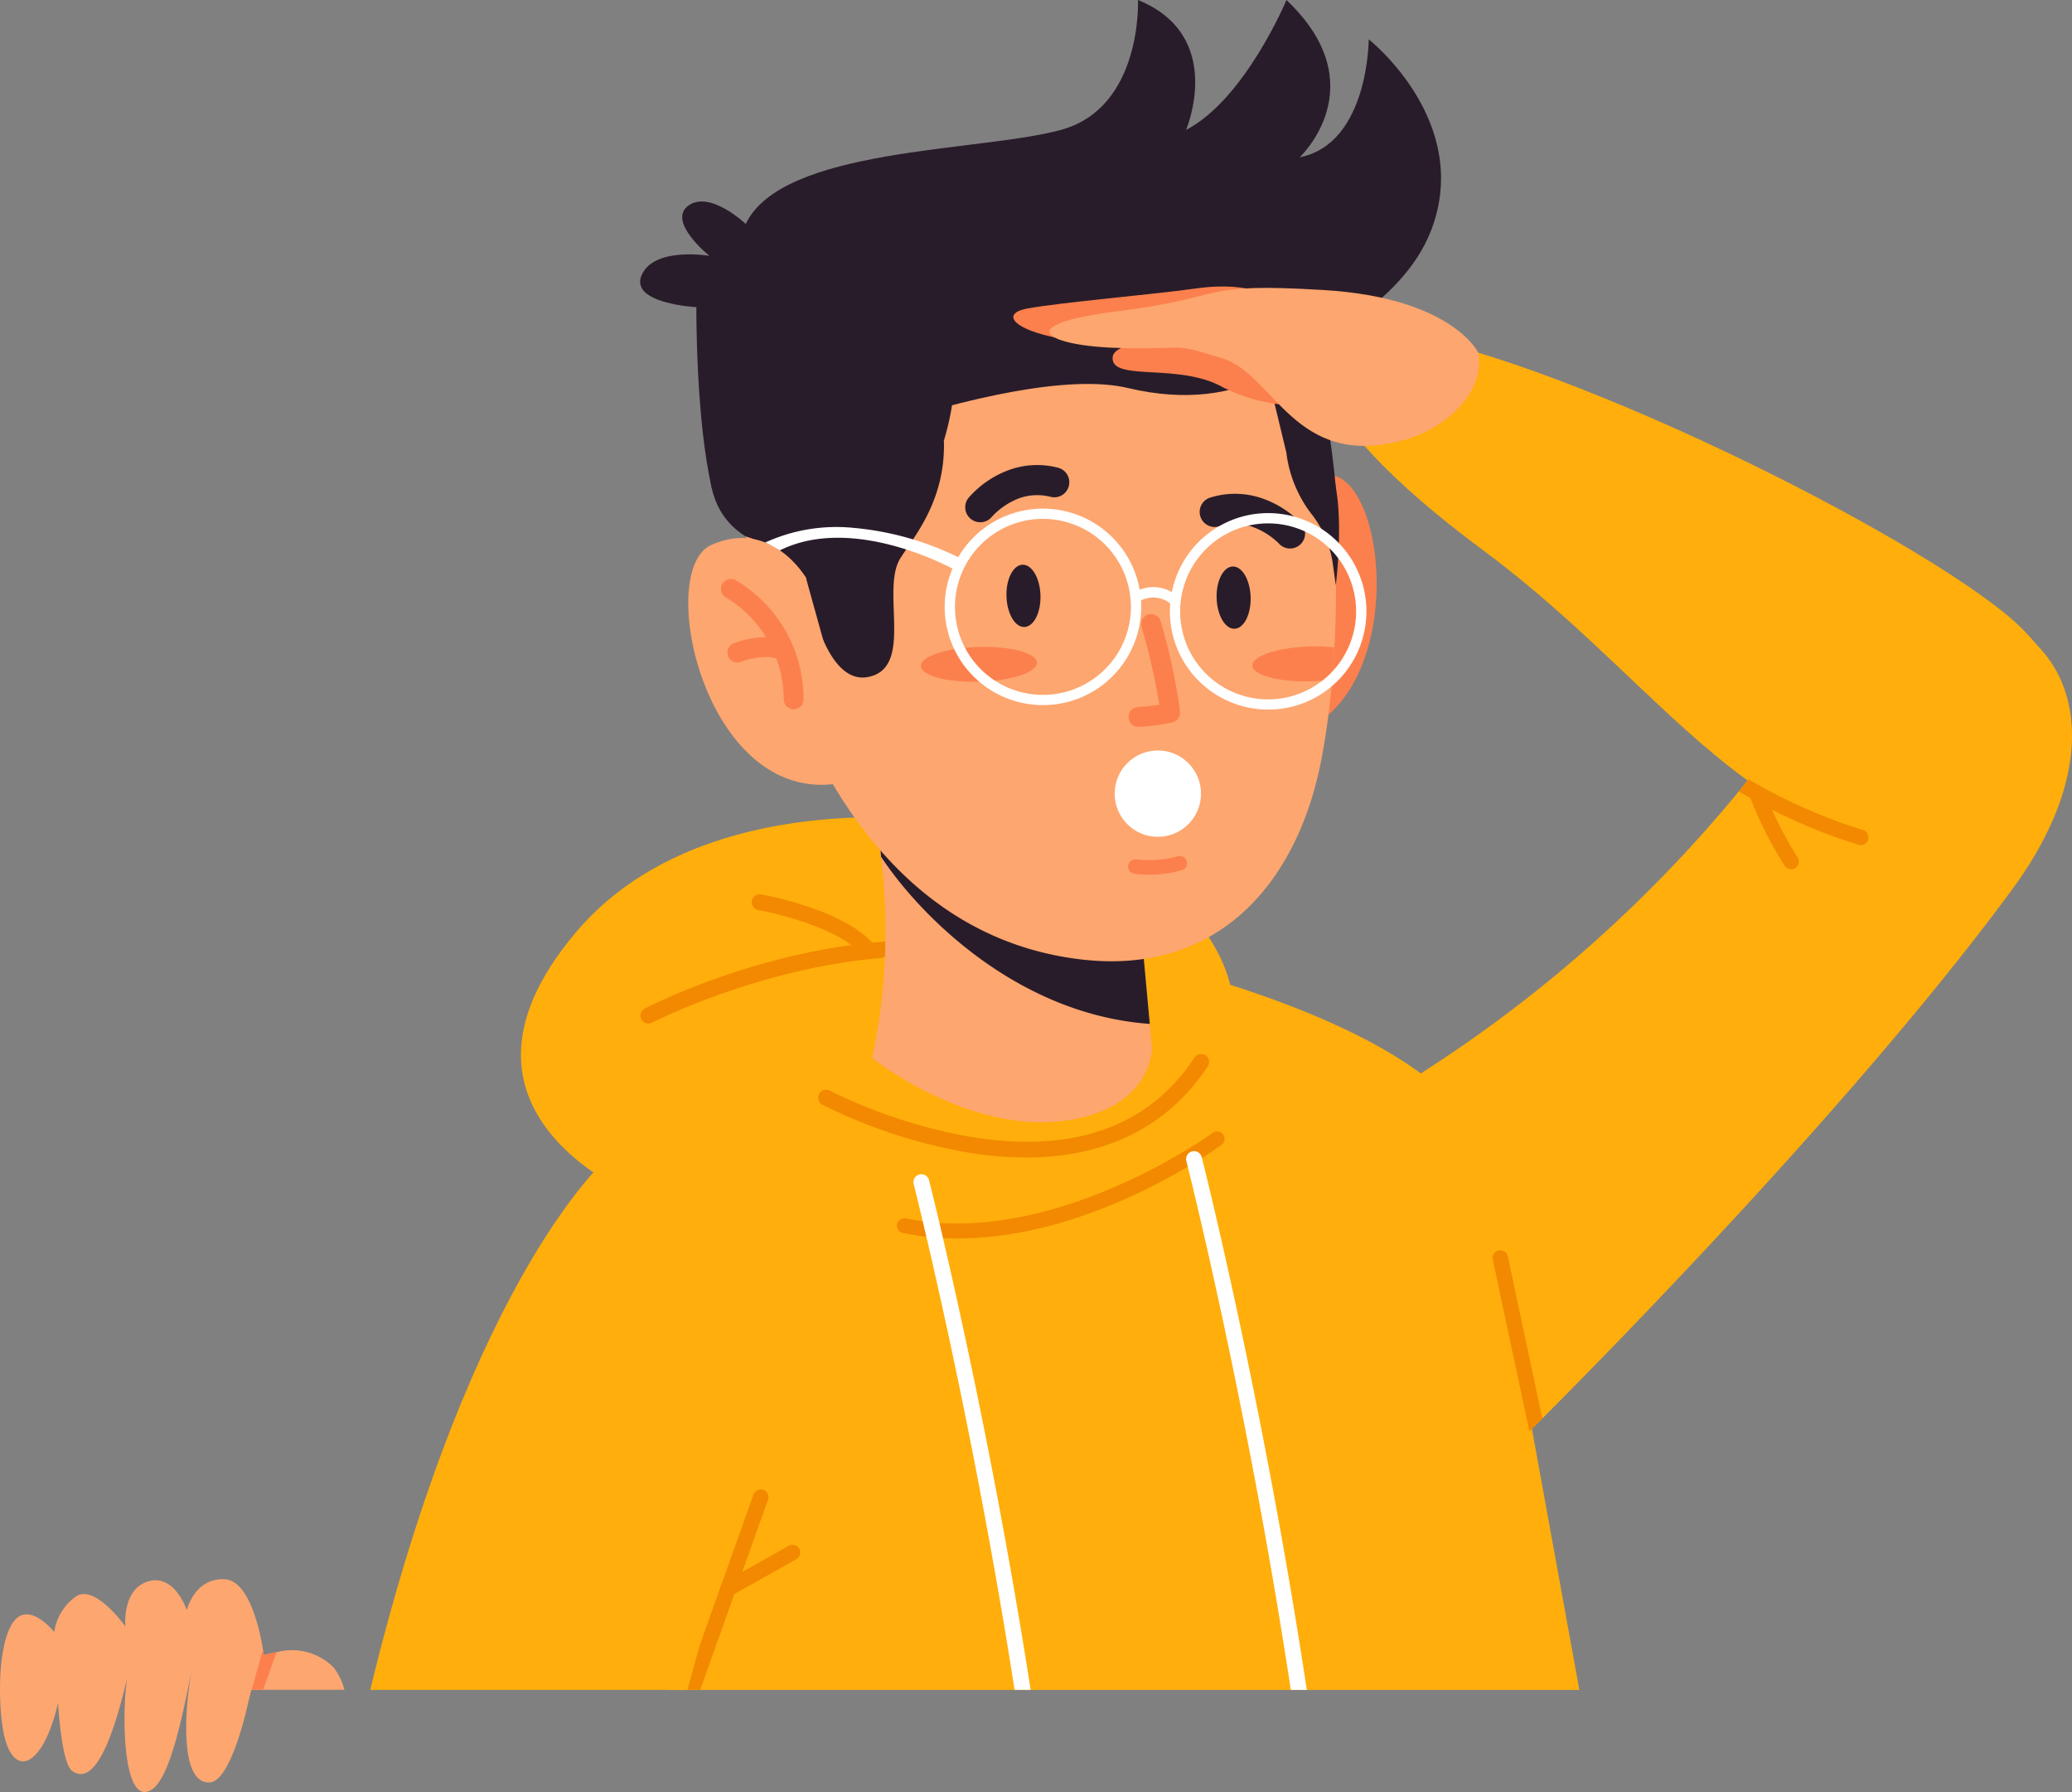 <svg xmlns="http://www.w3.org/2000/svg" width="167.181" height="144.578" viewBox="0 0 167.181 144.578">
  <rect x="0" y="0" width="167.181" height="144.578" fill="#808080" stroke="none"/>
  <g id="Grupo_1173670" data-name="Grupo 1173670" transform="translate(0)">
    <g id="Grupo_1173546" data-name="Grupo 1173546" transform="translate(42.032 65.921)">
      <g id="Grupo_1173540" data-name="Grupo 1173540">
        <g id="Grupo_1173539" data-name="Grupo 1173539">
          <path id="Trazado_1027136" data-name="Trazado 1027136" d="M349.477,369.588s-19.1-6.761-6.288-21.943,42.344-8.147,46.94-4.191c10.118,8.71,4.69,15.389,4.69,15.389S379.35,374.719,349.477,369.588Z" transform="translate(-338.766 -338.334)" fill="#ffae0b"/>
        </g>
      </g>
      <g id="Grupo_1173545" data-name="Grupo 1173545" transform="translate(9.645 6.227)">
        <g id="Grupo_1173542" data-name="Grupo 1173542" transform="translate(0 3.71)">
          <g id="Grupo_1173541" data-name="Grupo 1173541">
            <path id="Trazado_1027137" data-name="Trazado 1027137" d="M359.225,354.357a.64.64,0,0,1-.291-1.208c.519-.27,12.858-6.6,25.756-5.355a.639.639,0,1,1-.123,1.273c-12.519-1.2-24.919,5.152-25.043,5.217A.631.631,0,0,1,359.225,354.357Z" transform="translate(-358.589 -347.633)" fill="#f28900"/>
          </g>
        </g>
        <g id="Grupo_1173544" data-name="Grupo 1173544" transform="translate(8.962)">
          <g id="Grupo_1173543" data-name="Grupo 1173543">
            <path id="Trazado_1027138" data-name="Trazado 1027138" d="M375.175,349.389a.637.637,0,0,1-.5-.243c-2.023-2.555-8.393-3.7-8.457-3.716a.64.64,0,0,1,.221-1.26c.281.049,6.913,1.245,9.238,4.18a.639.639,0,0,1-.1.9A.631.631,0,0,1,375.175,349.389Z" transform="translate(-365.692 -344.161)" fill="#f28900"/>
          </g>
        </g>
      </g>
    </g>
    <g id="Grupo_1173548" data-name="Grupo 1173548" transform="translate(46.531 76.746)">
      <g id="Grupo_1173547" data-name="Grupo 1173547">
        <path id="Trazado_1027139" data-name="Trazado 1027139" d="M385.567,364.066c-3.663-10.264-30.329-15.6-30.329-15.6l-17.621.37a169.864,169.864,0,0,0-22.291,16.137,29.581,29.581,0,0,0-2.207,17.489c1.718,9.575,4.932,18.382,7.014,25.6h73.432Z" transform="translate(-312.663 -348.464)" fill="#ffae0b"/>
      </g>
    </g>
    <g id="Grupo_1173552" data-name="Grupo 1173552" transform="translate(55.177 120.165)">
      <g id="Grupo_1173550" data-name="Grupo 1173550" transform="translate(0)">
        <g id="Grupo_1173549" data-name="Grupo 1173549">
          <path id="Trazado_1027140" data-name="Trazado 1027140" d="M373.891,405.268h1.319l5.472-15.342a.621.621,0,0,0-1.17-.419Z" transform="translate(-373.891 -389.096)" fill="#f28900"/>
        </g>
      </g>
      <g id="Grupo_1173551" data-name="Grupo 1173551" transform="translate(2.948 4.482)">
        <path id="Trazado_1027141" data-name="Trazado 1027141" d="M372.137,397.447a.621.621,0,0,0,.3-.08l5.175-2.915a.621.621,0,1,0-.609-1.081l-5.176,2.915a.621.621,0,0,0,.306,1.162Z" transform="translate(-371.515 -393.29)" fill="#f28900"/>
      </g>
    </g>
    <g id="Grupo_1173558" data-name="Grupo 1173558" transform="translate(72.409 91.297)">
      <g id="Grupo_1173557" data-name="Grupo 1173557" transform="translate(0)">
        <g id="Grupo_1173556" data-name="Grupo 1173556">
          <g id="Grupo_1173555" data-name="Grupo 1173555">
            <g id="Grupo_1173554" data-name="Grupo 1173554">
              <g id="Grupo_1173553" data-name="Grupo 1173553">
                <path id="Trazado_1027142" data-name="Trazado 1027142" d="M345.567,370.668c10.33-.491,19.578-7.17,20.034-7.5a.6.6,0,1,0-.708-.967c-.127.093-12.879,9.3-24.7,6.893a.6.6,0,1,0-.238,1.174A22.748,22.748,0,0,0,345.567,370.668Z" transform="translate(-339.478 -362.081)" fill="#f28900"/>
              </g>
            </g>
          </g>
        </g>
      </g>
    </g>
    <g id="Grupo_1173560" data-name="Grupo 1173560" transform="translate(73.699 94.723)">
      <g id="Grupo_1173559" data-name="Grupo 1173559" transform="translate(0)">
        <path id="Trazado_1027143" data-name="Trazado 1027143" d="M362.261,406.9c-3.505-22.475-8.067-40.518-8.143-40.816a.64.64,0,0,1,1.24-.316c.077.3,4.676,18.493,8.2,41.132Z" transform="translate(-354.098 -365.287)" fill="#fff"/>
      </g>
    </g>
    <g id="Grupo_1173562" data-name="Grupo 1173562" transform="translate(95.695 92.86)">
      <g id="Grupo_1173561" data-name="Grupo 1173561" transform="translate(0)">
        <path id="Trazado_1027144" data-name="Trazado 1027144" d="M341.7,407.021c-3.538-23.333-8.352-42.373-8.43-42.679a.64.64,0,0,1,1.24-.316c.079.309,4.931,19.5,8.483,43Z" transform="translate(-333.246 -363.544)" fill="#fff"/>
      </g>
    </g>
    <g id="Grupo_1173564" data-name="Grupo 1173564" transform="translate(66.02 85.058)">
      <g id="Grupo_1173563" data-name="Grupo 1173563">
        <path id="Trazado_1027145" data-name="Trazado 1027145" d="M357.2,364.572a28.988,28.988,0,0,1-4.386-.384,42.443,42.443,0,0,1-11.848-3.874.64.64,0,1,1,.6-1.131,41.891,41.891,0,0,0,11.482,3.745c8.213,1.313,14.248-.84,17.933-6.4a.64.64,0,1,1,1.066.707C368.809,362.128,363.725,364.621,357.2,364.572Z" transform="translate(-340.629 -356.243)" fill="#f28900"/>
      </g>
    </g>
    <g id="Grupo_1173655" data-name="Grupo 1173655" transform="translate(51.646 0)">
      <g id="Grupo_1173575" data-name="Grupo 1173575" transform="translate(18.73 66.645)">
        <g id="Grupo_1173569" data-name="Grupo 1173569">
          <g id="Grupo_1173568" data-name="Grupo 1173568">
            <g id="Grupo_1173567" data-name="Grupo 1173567">
              <g id="Grupo_1173566" data-name="Grupo 1173566">
                <g id="Grupo_1173565" data-name="Grupo 1173565">
                  <path id="Trazado_1027146" data-name="Trazado 1027146" d="M360.862,362.731c-8.019,1.317-15.93-5-15.93-5a49.416,49.416,0,0,0,.825-15.112c-.208-2.181-.452-3.611-.452-3.611l21.288,8,.734,7.969.178,1.948S367.567,361.63,360.862,362.731Z" transform="translate(-344.932 -339.012)" fill="#fda66f"/>
                </g>
              </g>
            </g>
          </g>
        </g>
        <g id="Grupo_1173574" data-name="Grupo 1173574" transform="translate(0.374 0.001)">
          <g id="Grupo_1173573" data-name="Grupo 1173573">
            <g id="Grupo_1173572" data-name="Grupo 1173572">
              <g id="Grupo_1173571" data-name="Grupo 1173571">
                <g id="Grupo_1173570" data-name="Grupo 1173570">
                  <path id="Trazado_1027147" data-name="Trazado 1027147" d="M367.12,354.976c-10.8-.778-18.674-8.907-21.689-13.5a13.755,13.755,0,0,0-.332-2.465l21.288,8Z" transform="translate(-345.099 -339.013)" fill="#291c2a"/>
                </g>
              </g>
            </g>
          </g>
        </g>
      </g>
      <g id="Grupo_1173580" data-name="Grupo 1173580" transform="translate(49.125 38.24)">
        <g id="Grupo_1173579" data-name="Grupo 1173579" transform="translate(0)">
          <g id="Grupo_1173578" data-name="Grupo 1173578">
            <g id="Grupo_1173577" data-name="Grupo 1173577">
              <g id="Grupo_1173576" data-name="Grupo 1173576">
                <path id="Trazado_1027148" data-name="Trazado 1027148" d="M327.969,317.118s1.369-5.375,6.621-4.613,6.33,22.236-6.546,21.343Z" transform="translate(-327.969 -312.431)" fill="#fc804d"/>
              </g>
            </g>
          </g>
        </g>
      </g>
      <g id="Grupo_1173585" data-name="Grupo 1173585" transform="translate(8.053 17.444)">
        <g id="Grupo_1173584" data-name="Grupo 1173584">
          <g id="Grupo_1173583" data-name="Grupo 1173583">
            <g id="Grupo_1173582" data-name="Grupo 1173582">
              <g id="Grupo_1173581" data-name="Grupo 1173581">
                <path id="Trazado_1027149" data-name="Trazado 1027149" d="M378.043,336.4c-1.864,10.314-8.362,17.787-19.349,16.546-24-2.715-27.506-36.406-27.506-36.406-1.684-17.376,12.07-26.015,28.518-22.97s18.034,13.481,19.019,21.578a79.08,79.08,0,0,1,.292,12.609c-.047.848-.1,1.711-.18,2.586-.093,1.071-.207,2.154-.352,3.242C378.36,334.523,378.216,335.465,378.043,336.4Z" transform="translate(-331.048 -292.97)" fill="#fda66f"/>
              </g>
            </g>
          </g>
        </g>
      </g>
      <ellipse id="Elipse_12047" data-name="Elipse 12047" cx="3.484" cy="3.484" rx="3.484" ry="3.484" transform="translate(38.291 60.547)" fill="#fff"/>
      <g id="Grupo_1173586" data-name="Grupo 1173586" transform="translate(39.381 69.044)">
        <path id="Trazado_1027150" data-name="Trazado 1027150" d="M342.672,341.562a.59.59,0,0,0,.123,1.153,9.549,9.549,0,0,0,3.864-.316.59.59,0,0,0-.418-1.1,8.743,8.743,0,0,1-3.352.245A.566.566,0,0,0,342.672,341.562Z" transform="translate(-342.252 -341.257)" fill="#fc804d"/>
      </g>
      <g id="Grupo_1173591" data-name="Grupo 1173591" transform="translate(45.151 39.835)">
        <g id="Grupo_1173590" data-name="Grupo 1173590">
          <g id="Grupo_1173589" data-name="Grupo 1173589">
            <g id="Grupo_1173588" data-name="Grupo 1173588">
              <g id="Grupo_1173587" data-name="Grupo 1173587">
                <path id="Trazado_1027151" data-name="Trazado 1027151" d="M333.845,316.35a1.213,1.213,0,0,1,.348-2.106,6.694,6.694,0,0,1,4.165.033,7.949,7.949,0,0,1,3.233,2.065,1.213,1.213,0,0,1-1.846,1.575,5.873,5.873,0,0,0-2.224-1.362,4.332,4.332,0,0,0-2.539-.017A1.205,1.205,0,0,1,333.845,316.35Z" transform="translate(-333.375 -313.923)" fill="#291c2a"/>
              </g>
            </g>
          </g>
        </g>
      </g>
      <g id="Grupo_1173596" data-name="Grupo 1173596" transform="translate(26.222 37.518)">
        <g id="Grupo_1173595" data-name="Grupo 1173595">
          <g id="Grupo_1173594" data-name="Grupo 1173594">
            <g id="Grupo_1173593" data-name="Grupo 1173593">
              <g id="Grupo_1173592" data-name="Grupo 1173592">
                <path id="Trazado_1027152" data-name="Trazado 1027152" d="M359.162,314.067a1.214,1.214,0,0,0-.452-2.086,6.681,6.681,0,0,0-4.159.238,7.954,7.954,0,0,0-3.127,2.221,1.213,1.213,0,0,0,1.92,1.482,5.877,5.877,0,0,1,2.154-1.47,4.337,4.337,0,0,1,2.535-.141A1.214,1.214,0,0,0,359.162,314.067Z" transform="translate(-351.175 -311.755)" fill="#291c2a"/>
              </g>
            </g>
          </g>
        </g>
      </g>
      <g id="Grupo_1173601" data-name="Grupo 1173601" transform="translate(8.522 35.545)">
        <g id="Grupo_1173600" data-name="Grupo 1173600">
          <g id="Grupo_1173599" data-name="Grupo 1173599">
            <g id="Grupo_1173598" data-name="Grupo 1173598">
              <g id="Grupo_1173597" data-name="Grupo 1173597">
                <path id="Trazado_1027153" data-name="Trazado 1027153" d="M360.639,317.645a9.538,9.538,0,0,1,4.855,3.321s1.244,8.739,5.008,8.02,1.016-6.986,2.607-9.568c1-1.62,3.679-4.6,3.521-9.509C376.63,309.909,364.83,311.819,360.639,317.645Z" transform="translate(-360.639 -309.909)" fill="#291c2a"/>
              </g>
            </g>
          </g>
        </g>
      </g>
      <g id="Grupo_1173602" data-name="Grupo 1173602" transform="translate(5.596 27.126)">
        <path id="Trazado_1027154" data-name="Trazado 1027154" d="M378.779,310.45s1.876-5.785.006-8.062-18.481,7.068-18.481,7.068-2,5.954,2.482,8.73Z" transform="translate(-359.862 -302.03)" fill="#291c2a"/>
      </g>
      <g id="Grupo_1173607" data-name="Grupo 1173607" transform="translate(52.153 36.553)">
        <g id="Grupo_1173606" data-name="Grupo 1173606" transform="translate(0)">
          <g id="Grupo_1173605" data-name="Grupo 1173605">
            <g id="Grupo_1173604" data-name="Grupo 1173604">
              <g id="Grupo_1173603" data-name="Grupo 1173603">
                <path id="Trazado_1027155" data-name="Trazado 1027155" d="M330.8,310.852a10.142,10.142,0,0,0,1.987,4.871,8.379,8.379,0,0,1,1.749,4l.249,1.79s.94-7.394-.738-10.08Z" transform="translate(-330.804 -310.852)" fill="#291c2a"/>
              </g>
            </g>
          </g>
        </g>
      </g>
      <g id="Grupo_1173608" data-name="Grupo 1173608" transform="translate(50.303 28.125)">
        <path id="Trazado_1027156" data-name="Trazado 1027156" d="M331.048,303.716l1.851,7.676,3.987,2.865s-.691-8.914-2.628-11.292Z" transform="translate(-331.048 -302.965)" fill="#291c2a"/>
      </g>
      <g id="Grupo_1173613" data-name="Grupo 1173613" transform="translate(22.653 52.19)">
        <g id="Grupo_1173612" data-name="Grupo 1173612" transform="translate(0)">
          <g id="Grupo_1173611" data-name="Grupo 1173611">
            <g id="Grupo_1173610" data-name="Grupo 1173610">
              <g id="Grupo_1173609" data-name="Grupo 1173609">
                <path id="Trazado_1027157" data-name="Trazado 1027157" d="M362.986,326.757c.022.775-2.055,1.464-4.641,1.539s-4.7-.491-4.723-1.265,2.055-1.463,4.641-1.539S362.964,325.982,362.986,326.757Z" transform="translate(-353.622 -325.485)" fill="#fc804d"/>
              </g>
            </g>
          </g>
        </g>
      </g>
      <g id="Grupo_1173618" data-name="Grupo 1173618" transform="translate(49.407 52.152)">
        <g id="Grupo_1173617" data-name="Grupo 1173617" transform="translate(0)">
          <g id="Grupo_1173616" data-name="Grupo 1173616">
            <g id="Grupo_1173615" data-name="Grupo 1173615">
              <g id="Grupo_1173614" data-name="Grupo 1173614">
                <path id="Trazado_1027158" data-name="Trazado 1027158" d="M337.593,328.116a15.824,15.824,0,0,1-1.71.145c-2.586.074-4.7-.492-4.724-1.266s2.054-1.462,4.641-1.539a14.056,14.056,0,0,1,1.974.074C337.727,326.379,337.671,327.241,337.593,328.116Z" transform="translate(-331.159 -325.449)" fill="#fc804d"/>
              </g>
            </g>
          </g>
        </g>
      </g>
      <g id="Grupo_1173623" data-name="Grupo 1173623" transform="translate(29.564 45.561)">
        <g id="Grupo_1173622" data-name="Grupo 1173622" transform="translate(0)">
          <g id="Grupo_1173621" data-name="Grupo 1173621">
            <g id="Grupo_1173620" data-name="Grupo 1173620">
              <g id="Grupo_1173619" data-name="Grupo 1173619">
                <path id="Trazado_1027159" data-name="Trazado 1027159" d="M356.092,321.754c.041,1.387-.54,2.53-1.3,2.552s-1.4-1.085-1.444-2.472.54-2.531,1.3-2.552S356.051,320.366,356.092,321.754Z" transform="translate(-353.35 -319.282)" fill="#291c2a"/>
              </g>
            </g>
          </g>
        </g>
      </g>
      <g id="Grupo_1173628" data-name="Grupo 1173628" transform="translate(46.52 45.704)">
        <g id="Grupo_1173627" data-name="Grupo 1173627" transform="translate(0)">
          <g id="Grupo_1173626" data-name="Grupo 1173626">
            <g id="Grupo_1173625" data-name="Grupo 1173625">
              <g id="Grupo_1173624" data-name="Grupo 1173624">
                <path id="Trazado_1027160" data-name="Trazado 1027160" d="M340.225,321.887c.041,1.387-.54,2.53-1.3,2.553s-1.4-1.085-1.444-2.472.54-2.531,1.3-2.552S340.184,320.5,340.225,321.887Z" transform="translate(-337.483 -319.416)" fill="#291c2a"/>
              </g>
            </g>
          </g>
        </g>
      </g>
      <g id="Grupo_1173633" data-name="Grupo 1173633" transform="translate(39.414 49.526)">
        <g id="Grupo_1173632" data-name="Grupo 1173632" transform="translate(0)">
          <g id="Grupo_1173631" data-name="Grupo 1173631">
            <g id="Grupo_1173630" data-name="Grupo 1173630">
              <g id="Grupo_1173629" data-name="Grupo 1173629">
                <path id="Trazado_1027161" data-name="Trazado 1027161" d="M343.471,332.1a.8.8,0,0,1,.091-1.586,17.346,17.346,0,0,0,1.729-.192,52.027,52.027,0,0,0-1.436-6.307.8.8,0,0,1,1.533-.455,47.387,47.387,0,0,1,1.576,7.333.8.8,0,0,1-.594.843,15.517,15.517,0,0,1-2.708.374A.763.763,0,0,1,343.471,332.1Z" transform="translate(-342.812 -322.992)" fill="#fc804d"/>
              </g>
            </g>
          </g>
        </g>
      </g>
      <g id="Grupo_1173649" data-name="Grupo 1173649" transform="translate(3.886 43.405)">
        <g id="Grupo_1173638" data-name="Grupo 1173638">
          <g id="Grupo_1173637" data-name="Grupo 1173637">
            <g id="Grupo_1173636" data-name="Grupo 1173636">
              <g id="Grupo_1173635" data-name="Grupo 1173635">
                <g id="Grupo_1173634" data-name="Grupo 1173634">
                  <path id="Trazado_1027162" data-name="Trazado 1027162" d="M376.371,320.462s-2.777-4.8-7.626-2.64-.05,23.118,12.1,18.762Z" transform="translate(-366.88 -317.264)" fill="#fda66f"/>
                </g>
              </g>
            </g>
          </g>
        </g>
        <g id="Grupo_1173643" data-name="Grupo 1173643" transform="translate(2.633 3.302)">
          <g id="Grupo_1173642" data-name="Grupo 1173642">
            <g id="Grupo_1173641" data-name="Grupo 1173641">
              <g id="Grupo_1173640" data-name="Grupo 1173640">
                <g id="Grupo_1173639" data-name="Grupo 1173639">
                  <path id="Trazado_1027163" data-name="Trazado 1027163" d="M376.971,330.854a.8.8,0,0,1-.658-.778,9.623,9.623,0,0,0-4.642-8.213.8.8,0,0,1,.741-1.418,11.12,11.12,0,0,1,5.5,9.612.8.8,0,0,1-.79.809A.79.79,0,0,1,376.971,330.854Z" transform="translate(-371.241 -320.354)" fill="#fc804d"/>
                </g>
              </g>
            </g>
          </g>
        </g>
        <g id="Grupo_1173648" data-name="Grupo 1173648" transform="translate(3.156 7.999)">
          <g id="Grupo_1173647" data-name="Grupo 1173647">
            <g id="Grupo_1173646" data-name="Grupo 1173646">
              <g id="Grupo_1173645" data-name="Grupo 1173645">
                <g id="Grupo_1173644" data-name="Grupo 1173644">
                  <path id="Trazado_1027164" data-name="Trazado 1027164" d="M372.61,326.784a.8.8,0,0,1-.156-1.53c.274-.109,2.722-1.035,4.473-.067a.8.8,0,1,1-.774,1.4c-.928-.514-2.6-.049-3.108.154A.822.822,0,0,1,372.61,326.784Z" transform="translate(-371.949 -324.749)" fill="#fc804d"/>
                </g>
              </g>
            </g>
          </g>
        </g>
      </g>
      <path id="Trazado_1027165" data-name="Trazado 1027165" d="M376.619,304.771s7.941-3.357,10.314-9.538c3.377-8.795-5.036-15.415-5.036-15.415s0,8.413-5.569,9.517c0,0,6.209-5.793-1.069-12.689,0,0-3.332,8-8.1,10.482,0,0,3.248-7.586-3.879-10.482,0,0,.379,8.689-6.224,10.482s-22.456,1.38-25.426,7.586c0,0-2.9-2.758-4.637-1.471s1.711,4.046,1.711,4.046-4.457-.767-5.469,1.547,4.413,2.59,4.413,2.59-.063,9.047,1.256,14.638c0,0,23.931-10.408,33.584-8.11S376.619,304.771,376.619,304.771Z" transform="translate(-323.107 -276.646)" fill="#291c2a"/>
      <g id="Grupo_1173654" data-name="Grupo 1173654" transform="translate(10.098 41.037)">
        <g id="Grupo_1173650" data-name="Grupo 1173650" transform="translate(32.651 0.362)">
          <path id="Trazado_1027166" data-name="Trazado 1027166" d="M340.446,330.285a7.928,7.928,0,1,0-10.747-3.2A7.937,7.937,0,0,0,340.446,330.285Zm-7.158-13.215a7.1,7.1,0,1,1-2.863,9.626A7.108,7.108,0,0,1,333.289,317.07Z" transform="translate(-328.744 -315.387)" fill="#fff"/>
        </g>
        <g id="Grupo_1173651" data-name="Grupo 1173651" transform="translate(14.481)">
          <path id="Trazado_1027167" data-name="Trazado 1027167" d="M357.45,329.946a7.928,7.928,0,1,0-10.747-3.194A7.938,7.938,0,0,0,357.45,329.946Zm-7.159-13.215a7.1,7.1,0,1,1-2.862,9.626A7.109,7.109,0,0,1,350.292,316.731Z" transform="translate(-345.748 -315.048)" fill="#fff"/>
        </g>
        <g id="Grupo_1173652" data-name="Grupo 1173652" transform="translate(0 1.502)">
          <path id="Trazado_1027168" data-name="Trazado 1027168" d="M375.153,319.02l-.468.932c-.054-.036-8.184-4.638-14.226-1.635,0,0-.816-.485-1.181-.634a13.807,13.807,0,0,1,7.133-1.18A24.068,24.068,0,0,1,375.153,319.02Z" transform="translate(-359.278 -316.453)" fill="#fff"/>
        </g>
        <g id="Grupo_1173653" data-name="Grupo 1173653" transform="translate(29.639 6.309)">
          <path id="Trazado_1027169" data-name="Trazado 1027169" d="M346.081,322.426l.558-.611a2.975,2.975,0,0,0-3.748-.326l.492.666A2.2,2.2,0,0,1,346.081,322.426Z" transform="translate(-342.891 -320.952)" fill="#fff"/>
        </g>
      </g>
    </g>
    <g id="Grupo_1173656" data-name="Grupo 1173656" transform="translate(29.865 92.347)">
      <path id="Trazado_1027170" data-name="Trazado 1027170" d="M399.3,407.054H373.7c8.235-33.921,19.328-43.084,19.328-43.084,8.878-4.532,16.394,8.594,11.446,24.812C403.039,393.467,401.2,400.056,399.3,407.054Z" transform="translate(-373.695 -363.063)" fill="#ffae0b"/>
    </g>
    <g id="Grupo_1173662" data-name="Grupo 1173662" transform="translate(81.76 23.114)">
      <path id="Trazado_1027171" data-name="Trazado 1027171" d="M284.987,389s.016-.014.047-.044c.119-.119.48-.477,1.045-1.043,4.938-4.94,25.494-25.783,37.914-42.69,14.192-19.317-6.35-31.451-17.877-13.7-1.078,1.661-2.221,3.264-3.409,4.806-.256.331-.513.663-.773.987a109.347,109.347,0,0,1-26.464,23.267C275.217,369.486,284.987,389,284.987,389Z" transform="translate(-243.394 -296.587)" fill="#ffae0b"/>
      <g id="Grupo_1173657" data-name="Grupo 1173657" transform="translate(38.675 77.775)">
        <path id="Trazado_1027172" data-name="Trazado 1027172" d="M315.472,371.808l2.952,13.847c.119-.119.48-.477,1.045-1.043l-2.783-13.064a.621.621,0,1,0-1.214.26Z" transform="translate(-315.458 -371.057)" fill="#f28900"/>
      </g>
      <path id="Trazado_1027173" data-name="Trazado 1027173" d="M335.78,336.866c1.593-4.708-.931-9.242-4.78-12.386-9.377-7.659-39.45-22.276-51.49-22.957-6.544-.37-5.993,6.485,9.332,17.819,12.5,9.244,19.61,20.7,31.563,23.473C330.273,345.1,334.1,341.817,335.78,336.866Z" transform="translate(-250.927 -298.054)" fill="#ffae0b"/>
      <g id="Grupo_1173658" data-name="Grupo 1173658" transform="translate(0)">
        <path id="Trazado_1027174" data-name="Trazado 1027174" d="M348.972,307.517a13.73,13.73,0,0,1-7.8-1.38c-3.525-2-9.031-.414-8.876-2.414.075-.961,2.512-1.39,5.026-1.578a12.794,12.794,0,0,1,9.788,3.4C347.743,306.155,348.38,306.817,348.972,307.517Z" transform="translate(-324.279 -298.013)" fill="#fc804d"/>
        <path id="Trazado_1027175" data-name="Trazado 1027175" d="M356.77,299.367s-1.958-1.586-6.538-.934c-3.292.469-11.086,1.14-13.645,1.623s-.621,2.18,4.655,2.69S356.77,299.367,356.77,299.367Z" transform="translate(-335.467 -298.276)" fill="#fc804d"/>
        <path id="Trazado_1027176" data-name="Trazado 1027176" d="M354.823,303.609s-2.082-4.426-12.456-5.053-7.531.567-16.572,1.7-5.653,2.856.208,2.978,3.93-.461,8.156.826,5.8,8.95,14.533,6.639C352.242,309.761,355.4,306.79,354.823,303.609Z" transform="translate(-317.308 -298.269)" fill="#fda66f"/>
      </g>
      <g id="Grupo_1173661" data-name="Grupo 1173661" transform="translate(58.541 39.75)">
        <g id="Grupo_1173659" data-name="Grupo 1173659" transform="translate(0)">
          <path id="Trazado_1027177" data-name="Trazado 1027177" d="M290.834,336.461c.279.171.593.353.935.543.513.293,1.092.607,1.735.932a44.882,44.882,0,0,0,6.984,2.828.67.67,0,0,0,.182.028.62.62,0,0,0,.182-1.213,43.622,43.622,0,0,1-9.247-4.1C291.349,335.805,291.092,336.137,290.834,336.461Z" transform="translate(-290.834 -335.474)" fill="#f28900"/>
        </g>
        <g id="Grupo_1173660" data-name="Grupo 1173660" transform="translate(0.813 0.478)">
          <path id="Trazado_1027178" data-name="Trazado 1027178" d="M299.5,342.712a.621.621,0,0,0,.514-.967,30.012,30.012,0,0,1-2.716-5.418.621.621,0,0,0-1.165.43,30.7,30.7,0,0,0,2.851,5.681A.62.62,0,0,0,299.5,342.712Z" transform="translate(-296.092 -335.921)" fill="#f28900"/>
        </g>
      </g>
    </g>
    <g id="Grupo_1173669" data-name="Grupo 1173669" transform="translate(0 127.406)">
      <g id="Grupo_1173668" data-name="Grupo 1173668">
        <g id="Grupo_1173667" data-name="Grupo 1173667">
          <g id="Grupo_1173666" data-name="Grupo 1173666">
            <g id="Grupo_1173665" data-name="Grupo 1173665">
              <g id="Grupo_1173664" data-name="Grupo 1173664">
                <g id="Grupo_1173663" data-name="Grupo 1173663">
                  <path id="Trazado_1027179" data-name="Trazado 1027179" d="M406.078,407.53c.6,4.612,3.217,3.923,4.518-1.678.009.213.276,4.9,1.148,5.506,2.116,1.479,3.663-4.286,4.43-7.525-.436,2.563-.427,10.554,1.983,9.017,1.708-1.084,2.8-7.817,3.236-9.622-.419,1.881-1.263,9.207,1.448,9.043,1.774-.11,3.1-6.474,3.1-6.474l.033-.132.215-.863H433.7a4.885,4.885,0,0,0-.879-1.815,4.738,4.738,0,0,0-4.593-1.219c-.229.042-.436.082-.607.119-.27.056-.427.1-.427.1s-.019-.16-.063-.431c-.033-.2-.077-.45-.135-.739-.35-1.748-1.219-4.846-2.957-4.938-2.392-.124-3.04,2.416-3.059,2.486-.042-.124-1.021-2.938-3.109-2.315s-1.856,3.506-1.845,3.635c-.077-.1-2.409-3.368-3.942-2.447a4.277,4.277,0,0,0-1.8,2.9s-2.268-2.885-3.52-.45C405.783,401.59,405.792,405.334,406.078,407.53Z" transform="translate(-405.91 -395.872)" fill="#fda66f"/>
                </g>
              </g>
            </g>
          </g>
        </g>
      </g>
      <path id="Trazado_1027180" data-name="Trazado 1027180" d="M411.031,404.436h.926l1.081-3.034c-.229.042-.436.082-.607.119-.27.056-.427.1-.427.1s-.019-.16-.063-.431Z" transform="translate(-390.724 -395.507)" fill="#fc804d"/>
    </g>
  </g>
</svg>
